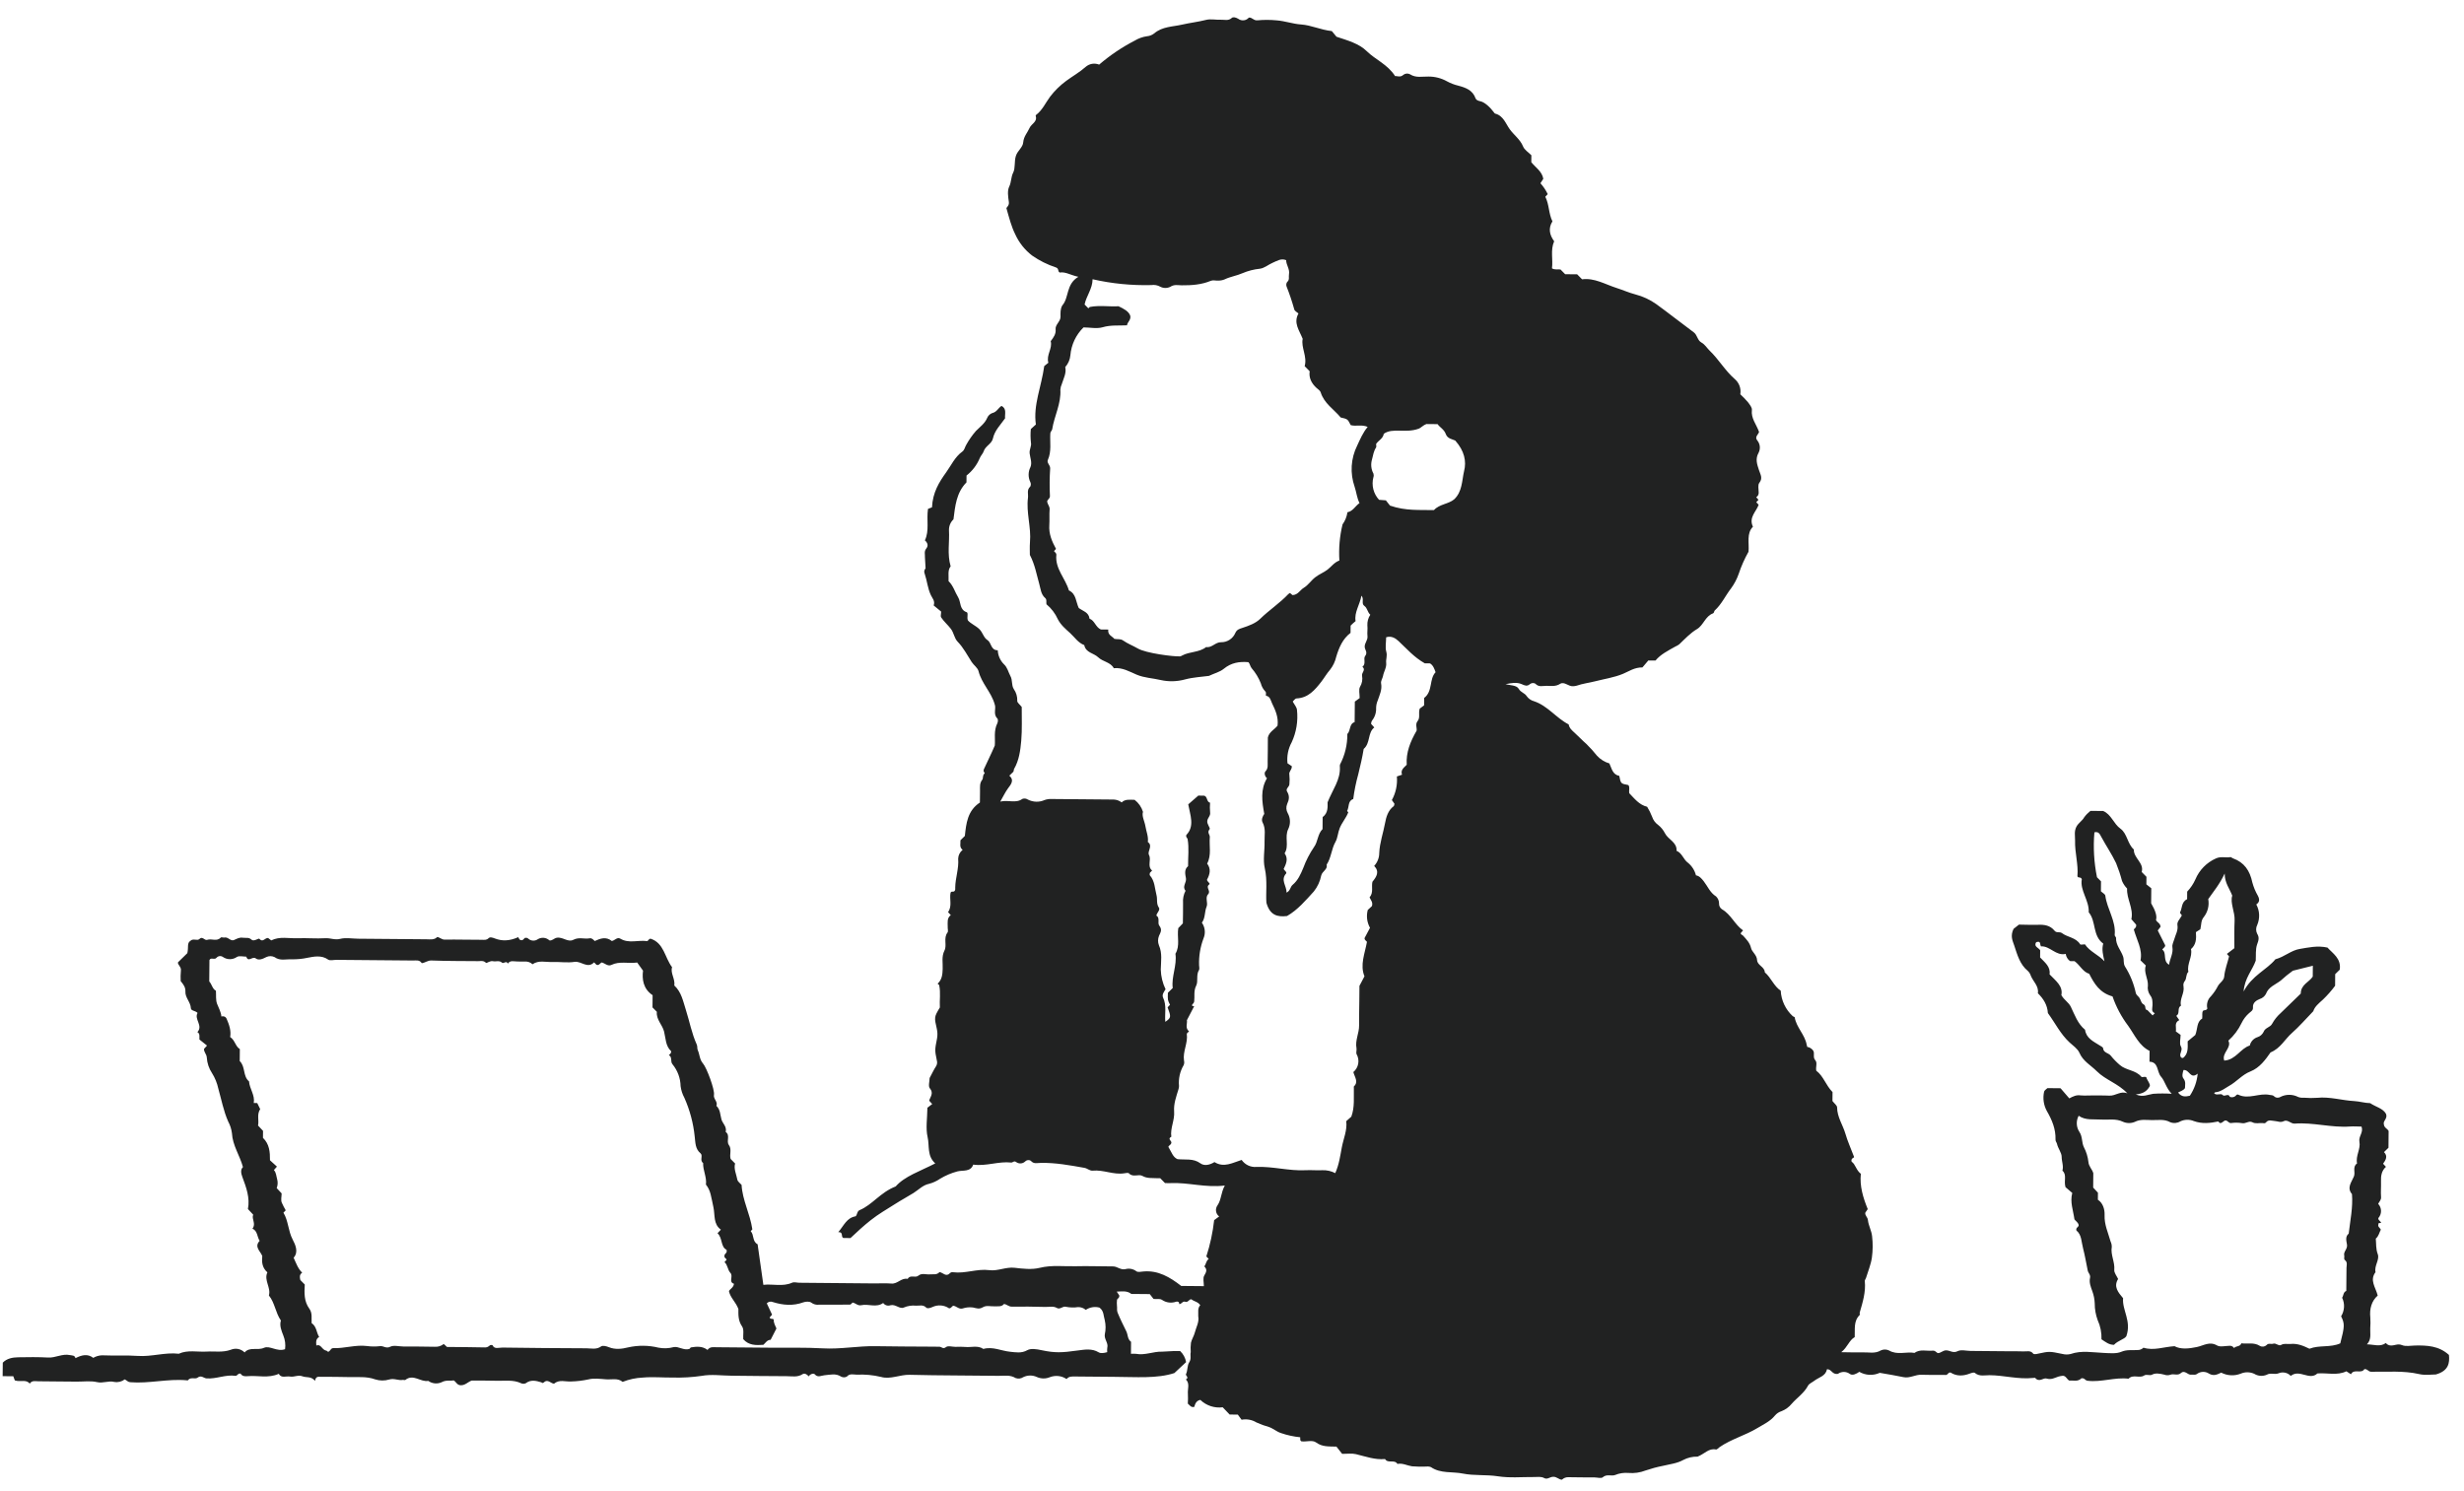 <svg width="119" height="72" viewBox="0 0 119 72" fill="none" xmlns="http://www.w3.org/2000/svg">
<path d="M56.706 65.258L56.998 65.261C57.148 65.403 57.248 65.589 57.283 65.793L56.717 66.322C55.875 66.599 54.854 66.509 53.838 66.505C53.202 66.499 52.564 66.494 51.929 66.488C51.779 66.487 51.627 66.472 51.51 66.611C51.394 66.532 51.261 66.483 51.122 66.467C50.983 66.451 50.842 66.469 50.711 66.518C50.611 66.561 50.502 66.583 50.394 66.582C50.285 66.581 50.177 66.557 50.077 66.513C49.975 66.465 49.864 66.441 49.751 66.441C49.638 66.442 49.527 66.468 49.425 66.516C49.371 66.553 49.309 66.576 49.244 66.585C49.179 66.593 49.112 66.586 49.051 66.564C48.783 66.397 48.5 66.459 48.225 66.456C46.798 66.435 45.371 66.444 43.94 66.406C43.464 66.392 43.004 66.641 42.549 66.509C42.167 66.417 41.773 66.38 41.38 66.4C41.218 66.398 41.042 66.329 40.896 66.495C40.854 66.517 40.806 66.529 40.758 66.528C40.71 66.528 40.663 66.516 40.621 66.493C40.353 66.32 40.086 66.408 39.81 66.429C39.67 66.439 39.5 66.559 39.348 66.381C39.294 66.318 39.128 66.366 39.056 66.482C38.98 66.382 38.855 66.315 38.764 66.374C38.517 66.536 38.253 66.474 37.996 66.473C37.109 66.472 36.222 66.458 35.333 66.45C34.851 66.446 34.356 66.371 33.891 66.457C33.426 66.525 32.956 66.552 32.487 66.539C32.005 66.543 31.519 66.497 31.042 66.54C30.708 66.555 30.38 66.625 30.069 66.748C29.839 66.55 29.55 66.645 29.275 66.625C28.999 66.606 28.68 66.559 28.411 66.63C28.139 66.688 27.863 66.721 27.586 66.728C27.312 66.749 27.015 66.616 26.755 66.836C26.595 66.822 26.449 66.591 26.261 66.775C26.203 66.831 26.182 66.781 26.135 66.767C25.883 66.689 25.632 66.63 25.39 66.815C25.354 66.831 25.316 66.84 25.277 66.839C25.238 66.839 25.2 66.83 25.165 66.813C24.788 66.635 24.389 66.705 23.997 66.694C23.606 66.682 23.187 66.687 22.782 66.683C22.598 66.75 22.457 66.924 22.248 66.91C22.076 66.909 22.036 66.752 21.912 66.676C21.733 66.711 21.545 66.647 21.332 66.763C21.228 66.811 21.113 66.831 20.999 66.819C20.885 66.808 20.776 66.767 20.683 66.7C20.312 66.769 19.962 66.346 19.578 66.653C19.555 66.671 19.501 66.652 19.462 66.652C19.243 66.695 19.039 66.562 18.802 66.632C18.578 66.7 18.339 66.698 18.116 66.626C17.689 66.47 17.259 66.531 16.829 66.516C16.4 66.5 15.942 66.508 15.499 66.504C15.383 66.503 15.255 66.461 15.213 66.698C15.025 66.465 14.794 66.551 14.616 66.481C14.396 66.396 14.212 66.525 14.013 66.491C13.814 66.457 13.585 66.586 13.464 66.359C12.952 66.586 12.453 66.429 11.968 66.472C11.832 66.485 11.701 66.482 11.621 66.353C11.506 66.311 11.451 66.467 11.376 66.456C10.898 66.384 10.448 66.616 9.973 66.58C9.837 66.569 9.719 66.406 9.539 66.546C9.423 66.633 9.199 66.492 9.075 66.672C9.075 66.682 9.038 66.672 9.018 66.672C8.105 66.588 7.203 66.839 6.289 66.764C6.173 66.755 6.13 66.678 6.025 66.627C5.953 66.682 5.871 66.721 5.784 66.742C5.697 66.763 5.606 66.766 5.517 66.75C5.24 66.68 4.976 66.828 4.683 66.759C4.371 66.688 4.031 66.739 3.704 66.736L2.777 66.728C2.469 66.725 2.16 66.722 1.851 66.719C1.705 66.718 1.542 66.668 1.436 66.832C1.254 66.608 1.002 66.769 0.716 66.677C0.704 66.642 0.661 66.528 0.641 66.476L0.128 66.472L0.134 65.82C0.329 65.618 0.6 65.564 0.876 65.56C1.358 65.551 1.842 65.545 2.323 65.572C2.684 65.594 3.01 65.374 3.377 65.454C3.487 65.478 3.608 65.456 3.645 65.602C3.951 65.449 4.226 65.376 4.504 65.588C4.63 65.514 4.773 65.472 4.919 65.465C5.498 65.49 6.078 65.454 6.656 65.494C7.323 65.541 7.97 65.312 8.634 65.389C9.069 65.192 9.529 65.312 9.977 65.285C10.367 65.261 10.757 65.34 11.151 65.195C11.261 65.149 11.384 65.136 11.502 65.159C11.62 65.183 11.728 65.241 11.813 65.326C12.061 65.039 12.427 65.245 12.749 65.103C13.034 64.977 13.379 65.31 13.767 65.169C13.798 64.946 13.769 64.719 13.684 64.51C13.592 64.277 13.488 64.023 13.566 63.784C13.302 63.401 13.278 62.937 12.987 62.574C13.098 62.195 12.734 61.839 12.914 61.458C12.649 61.224 12.64 60.944 12.666 60.666C12.57 60.424 12.265 60.224 12.541 59.935C12.412 59.742 12.445 59.458 12.192 59.347C12.382 59.105 12.137 58.883 12.228 58.671L11.973 58.399C12.079 57.86 11.894 57.356 11.706 56.854C11.636 56.666 11.609 56.498 11.734 56.371C11.579 55.806 11.231 55.325 11.201 54.73C11.175 54.535 11.114 54.346 11.021 54.173C10.794 53.661 10.695 53.112 10.543 52.581C10.486 52.316 10.383 52.062 10.239 51.833C10.09 51.609 10.003 51.349 9.987 51.08C9.978 50.913 9.84 50.819 9.854 50.662L9.998 50.504L9.631 50.21C9.625 50.051 9.665 49.926 9.533 49.855C9.823 49.538 9.364 49.23 9.541 48.928C9.437 48.811 9.226 48.831 9.219 48.702C9.205 48.398 8.936 48.188 8.954 47.889C8.965 47.691 8.853 47.54 8.727 47.392C8.717 47.223 8.72 47.053 8.737 46.884C8.767 46.7 8.563 46.589 8.597 46.481L9.047 46.04C9.117 45.751 9.019 45.556 9.196 45.445C9.33 45.309 9.524 45.46 9.63 45.356C9.789 45.198 9.868 45.447 10.015 45.395C10.219 45.323 10.471 45.495 10.663 45.285C10.689 45.256 10.779 45.294 10.832 45.286C11.014 45.239 11.132 45.479 11.301 45.406C11.438 45.345 11.562 45.27 11.72 45.294C11.879 45.319 12.009 45.258 12.148 45.389C12.263 45.495 12.489 45.305 12.524 45.345C12.697 45.546 12.789 45.296 12.947 45.307L13.1 45.424C13.513 45.217 13.954 45.337 14.383 45.319C14.812 45.302 15.271 45.346 15.714 45.318C15.955 45.304 16.176 45.416 16.432 45.349C16.687 45.282 17.011 45.339 17.296 45.342L19.783 45.363C20.053 45.366 20.323 45.368 20.594 45.37C20.779 45.372 20.972 45.41 21.116 45.259C21.252 45.281 21.334 45.389 21.482 45.386C22.08 45.375 22.677 45.397 23.275 45.394C23.385 45.395 23.491 45.42 23.594 45.319C23.669 45.244 23.789 45.288 23.903 45.331C24.243 45.46 24.591 45.461 25.031 45.267C25.041 45.267 25.067 45.414 25.178 45.414C25.261 45.428 25.294 45.342 25.354 45.3C25.406 45.3 25.458 45.286 25.51 45.337C25.572 45.394 25.652 45.428 25.736 45.433C25.82 45.439 25.904 45.416 25.973 45.367C26.06 45.313 26.162 45.29 26.264 45.3C26.366 45.31 26.461 45.354 26.535 45.424C26.673 45.445 26.755 45.322 26.884 45.297C27.177 45.24 27.423 45.533 27.694 45.393C27.965 45.253 28.217 45.37 28.474 45.323C28.59 45.303 28.645 45.384 28.724 45.454C28.993 45.33 29.27 45.227 29.547 45.452C29.689 45.433 29.803 45.248 29.959 45.34C30.371 45.587 30.817 45.398 31.243 45.457C31.304 45.466 31.331 45.332 31.427 45.343C32.069 45.555 32.097 46.239 32.458 46.719C32.366 47.001 32.616 47.285 32.566 47.602C32.91 47.916 32.99 48.364 33.12 48.766C33.3 49.327 33.405 49.913 33.65 50.454C33.693 50.551 33.661 50.643 33.698 50.722C33.794 50.934 33.781 51.176 33.954 51.373C34.127 51.57 34.528 52.64 34.481 52.883C34.444 53.084 34.682 53.212 34.599 53.415C34.79 53.595 34.779 53.839 34.842 54.068C34.896 54.266 35.113 54.418 35.048 54.674C35.279 54.843 35.067 55.12 35.199 55.303C35.356 55.518 35.22 55.749 35.285 55.979L35.502 56.2C35.428 56.459 35.562 56.715 35.611 56.983C35.631 57.079 35.751 57.157 35.815 57.232C35.855 57.974 36.223 58.619 36.335 59.381L36.256 59.468C36.426 59.647 36.326 59.969 36.589 60.1C36.682 60.755 36.772 61.391 36.867 62.061C37.331 62.006 37.799 62.162 38.258 61.957C38.353 61.914 38.49 61.959 38.605 61.96L42.196 61.992C42.485 61.994 42.775 61.977 43.063 61.999C43.351 62.021 43.539 61.706 43.838 61.774C43.955 61.556 44.203 61.743 44.351 61.619C44.521 61.477 44.717 61.571 44.902 61.555C45.066 61.539 45.249 61.594 45.374 61.444C45.542 61.467 45.689 61.698 45.876 61.499C45.896 61.478 45.92 61.463 45.947 61.455C45.974 61.447 46.003 61.446 46.031 61.452C46.62 61.528 47.19 61.274 47.777 61.351C48.193 61.406 48.58 61.187 49.005 61.237C49.404 61.285 49.833 61.333 50.214 61.239C50.802 61.094 51.383 61.178 51.964 61.162C52.546 61.146 53.161 61.172 53.758 61.171C53.965 61.172 54.117 61.353 54.348 61.303C54.439 61.278 54.534 61.274 54.627 61.291C54.72 61.309 54.807 61.348 54.882 61.405C54.955 61.461 55.108 61.426 55.223 61.415C55.937 61.353 56.494 61.685 57.048 62.114L58.141 62.124C58.142 61.943 58.086 61.741 58.159 61.615C58.262 61.441 58.315 61.322 58.163 61.169C58.251 61.062 58.247 60.897 58.376 60.811L58.261 60.688C58.446 60.118 58.572 59.531 58.638 58.935C58.694 58.895 58.787 58.827 58.88 58.758C58.8 58.698 58.745 58.608 58.73 58.509C58.714 58.41 58.738 58.308 58.797 58.226C58.989 57.947 58.961 57.614 59.153 57.264C58.218 57.379 57.386 57.106 56.533 57.147C56.438 57.152 56.344 57.145 56.264 57.145L56.034 56.911C55.99 56.91 55.935 56.91 55.878 56.91C55.64 56.895 55.405 56.931 55.169 56.798C54.986 56.696 54.717 56.885 54.524 56.676C54.488 56.638 54.373 56.659 54.292 56.674C53.777 56.753 53.291 56.497 52.78 56.545C52.623 56.56 52.523 56.435 52.368 56.409C51.675 56.287 50.981 56.156 50.265 56.171C50.105 56.17 49.924 56.239 49.783 56.068C49.743 56.042 49.695 56.03 49.648 56.035C49.6 56.039 49.556 56.059 49.521 56.092C49.468 56.147 49.397 56.182 49.321 56.193C49.245 56.203 49.168 56.187 49.102 56.147C48.972 56.037 48.914 56.163 48.838 56.154C48.228 56.083 47.64 56.341 47.003 56.254C46.874 56.62 46.499 56.514 46.24 56.581C45.945 56.659 45.662 56.779 45.401 56.937C45.237 57.05 45.055 57.133 44.863 57.183C44.574 57.242 44.365 57.468 44.122 57.622C43.831 57.805 43.527 57.965 43.24 58.15C42.841 58.404 42.425 58.641 42.053 58.937C41.71 59.206 41.394 59.5 41.075 59.801L40.728 59.798C40.595 59.733 40.75 59.507 40.486 59.514C40.763 59.191 40.889 58.823 41.323 58.75C41.406 58.678 41.385 58.506 41.518 58.451C42.13 58.196 42.518 57.593 43.257 57.308C43.696 56.809 44.441 56.572 45.169 56.195C44.761 55.829 44.897 55.347 44.8 54.929C44.699 54.493 44.785 54.013 44.789 53.506L45.022 53.328C44.961 53.261 44.925 53.219 44.875 53.165C44.925 52.978 45.11 52.806 44.906 52.566C44.822 52.465 44.895 52.232 44.896 52.072C45.004 51.872 45.094 51.675 45.211 51.495C45.235 51.455 45.25 51.41 45.256 51.363C45.262 51.316 45.259 51.268 45.245 51.222C45.143 50.717 45.146 50.719 45.255 50.159C45.282 50.008 45.279 49.854 45.246 49.704C45.117 49.132 45.11 49.133 45.391 48.663C45.37 48.315 45.435 47.956 45.361 47.597C45.354 47.566 45.31 47.541 45.282 47.514C45.495 47.321 45.518 47.072 45.527 46.803C45.541 46.508 45.463 46.21 45.614 45.912C45.745 45.652 45.553 45.316 45.76 45.044C45.807 44.982 45.762 44.857 45.77 44.761C45.772 44.558 45.726 44.343 45.919 44.203L45.786 44.057C46 43.762 45.84 43.422 45.91 43.111C45.944 43.057 46.005 43.066 46.057 43.066C46.151 43.027 46.132 42.951 46.133 42.873C46.137 42.409 46.316 41.955 46.275 41.475C46.278 41.392 46.299 41.312 46.336 41.239C46.374 41.165 46.427 41.101 46.491 41.05C46.32 40.924 46.397 40.742 46.386 40.586L46.598 40.378C46.663 39.772 46.724 39.159 47.325 38.763C47.327 38.574 47.329 38.384 47.331 38.194C47.332 38.005 47.306 37.829 47.441 37.658C47.494 37.588 47.442 37.443 47.553 37.356C47.577 37.337 47.464 37.278 47.519 37.151C47.679 36.793 47.86 36.446 48.043 36.013C48.076 35.706 47.979 35.303 48.169 34.93C48.199 34.867 48.207 34.742 48.17 34.706C47.947 34.492 48.127 34.226 48.036 34.01C47.873 33.43 47.408 33.012 47.259 32.42C47.218 32.255 47.03 32.133 46.929 31.978C46.712 31.644 46.528 31.28 46.25 30.996C46.08 30.818 46.073 30.57 45.92 30.371C45.766 30.172 45.583 30.021 45.451 29.818C45.416 29.765 45.452 29.669 45.453 29.54L45.092 29.244C45.17 29.024 45.026 28.896 44.96 28.753C44.8 28.422 44.775 28.056 44.661 27.721C44.639 27.677 44.632 27.628 44.639 27.58C44.647 27.532 44.668 27.488 44.701 27.452L44.671 26.927C44.68 26.783 44.62 26.635 44.734 26.496C44.847 26.357 44.799 26.215 44.668 26.101C44.891 25.632 44.741 25.13 44.817 24.581L45.011 24.505C45.046 23.784 45.354 23.29 45.691 22.822C45.939 22.477 46.115 22.075 46.47 21.817C46.587 21.734 46.597 21.595 46.664 21.488C46.796 21.248 46.953 21.023 47.133 20.817C47.329 20.617 47.564 20.456 47.68 20.179C47.703 20.126 47.737 20.078 47.78 20.038C47.822 19.999 47.873 19.969 47.928 19.95C48.14 19.903 48.211 19.705 48.369 19.606C48.632 19.743 48.52 19.995 48.541 20.205C48.324 20.518 48.039 20.788 47.954 21.177C47.895 21.446 47.59 21.535 47.506 21.803C47.475 21.902 47.365 22.013 47.318 22.128C47.181 22.458 46.961 22.748 46.679 22.969L46.676 23.3C46.185 23.799 46.131 24.441 46.048 25.086C45.976 25.154 45.919 25.237 45.882 25.329C45.845 25.421 45.828 25.519 45.831 25.618C45.866 26.181 45.736 26.754 45.912 27.356C45.757 27.541 45.826 27.813 45.811 28.071C46.041 28.29 46.119 28.6 46.278 28.859C46.417 29.092 46.328 29.456 46.704 29.578C46.769 29.674 46.687 29.809 46.744 29.965C46.882 30.127 47.116 30.214 47.294 30.385C47.472 30.557 47.498 30.798 47.692 30.919C47.885 31.04 47.844 31.412 48.187 31.41C48.199 31.666 48.307 31.909 48.49 32.089C48.656 32.243 48.697 32.467 48.798 32.654C48.912 32.861 48.838 33.085 48.961 33.283C49.079 33.449 49.138 33.65 49.129 33.854C49.121 33.935 49.254 34.03 49.345 34.148C49.341 34.669 49.369 35.229 49.321 35.782C49.279 36.245 49.22 36.721 48.975 37.142C48.95 37.185 48.974 37.251 48.924 37.294C48.874 37.338 48.813 37.401 48.745 37.468C49.014 37.693 48.798 37.919 48.683 38.078C48.552 38.258 48.467 38.443 48.308 38.718C48.721 38.625 49.055 38.82 49.377 38.588C49.421 38.572 49.468 38.567 49.515 38.573C49.561 38.579 49.605 38.596 49.644 38.622C49.77 38.686 49.907 38.72 50.047 38.724C50.188 38.727 50.327 38.699 50.455 38.641C50.559 38.605 50.67 38.589 50.781 38.594C51.784 38.603 52.787 38.612 53.792 38.62C53.93 38.627 54.062 38.675 54.172 38.759C54.343 38.586 54.574 38.635 54.795 38.633C54.988 38.779 55.13 38.983 55.201 39.215C55.134 39.423 55.278 39.661 55.319 39.911C55.359 40.162 55.471 40.406 55.435 40.671C55.699 40.863 55.395 41.112 55.492 41.3C55.616 41.543 55.392 41.841 55.642 42.049L55.532 42.163C55.532 42.206 55.515 42.259 55.531 42.279C55.778 42.555 55.769 42.918 55.855 43.243C55.907 43.434 55.836 43.644 55.966 43.836C56.047 43.953 55.885 44.067 55.846 44.222C56.035 44.333 55.891 44.581 55.986 44.706C56.14 44.909 56.054 45.028 55.974 45.206C55.916 45.352 55.914 45.513 55.971 45.659C56.142 46.045 56.067 46.442 56.06 46.831C56.069 47.162 56.148 47.486 56.292 47.784C56.215 47.906 56.105 48.043 56.173 48.191C56.354 48.569 56.242 48.968 56.279 49.357C56.561 49.158 56.566 49.128 56.39 48.656L56.507 48.533C56.393 48.309 56.393 48.309 56.404 47.953L56.638 47.723C56.564 47.178 56.851 46.64 56.768 46.068C57.003 45.68 56.837 45.251 56.906 44.83L57.127 44.6C57.13 44.267 57.141 43.939 57.136 43.611C57.12 43.408 57.162 43.205 57.257 43.024C57.078 42.823 57.313 42.634 57.276 42.423C57.244 42.236 57.178 42.001 57.379 41.837C57.372 41.399 57.434 40.959 57.355 40.523C57.348 40.476 57.261 40.454 57.294 40.331C57.711 39.903 57.477 39.369 57.387 38.852C57.544 38.715 57.688 38.59 57.872 38.43L58.146 38.432C58.327 38.463 58.259 38.731 58.441 38.774C58.427 38.929 58.428 39.084 58.443 39.238C58.472 39.407 58.325 39.498 58.306 39.651C58.286 39.822 58.468 39.992 58.418 40.055C58.282 40.214 58.438 40.312 58.428 40.434C58.392 40.862 58.517 41.305 58.3 41.714C58.495 41.974 58.434 42.23 58.294 42.487C58.286 42.588 58.475 42.664 58.401 42.72C58.202 42.868 58.5 43.028 58.346 43.192C58.191 43.356 58.351 43.61 58.273 43.795C58.168 44.047 58.218 44.34 58.045 44.568C58.121 44.676 58.169 44.801 58.183 44.933C58.197 45.064 58.178 45.197 58.127 45.319C57.969 45.734 57.895 46.176 57.91 46.619C57.91 46.697 57.939 46.792 57.908 46.851C57.755 47.093 57.877 47.395 57.772 47.605C57.638 47.871 57.706 48.121 57.674 48.375C57.664 48.444 57.621 48.471 57.588 48.514C57.515 48.607 57.673 48.607 57.675 48.599L57.322 49.278C57.353 49.43 57.221 49.654 57.426 49.818C57.389 49.86 57.309 49.908 57.317 49.943C57.379 50.382 57.116 50.786 57.182 51.225C57.201 51.299 57.196 51.377 57.166 51.448C56.986 51.752 56.907 52.105 56.941 52.456C56.941 52.511 56.932 52.566 56.914 52.618C56.809 52.965 56.676 53.318 56.705 53.688C56.739 54.107 56.508 54.497 56.57 54.908C56.352 55.014 56.619 55.115 56.567 55.216C56.549 55.31 56.411 55.341 56.432 55.407C56.582 55.652 56.648 55.9 56.87 55.99C57.255 56.031 57.627 55.94 57.973 56.191C58.169 56.334 58.435 56.266 58.653 56.131C59.114 56.42 59.53 56.161 59.966 56.027C60.045 56.14 60.151 56.231 60.276 56.291C60.4 56.35 60.538 56.376 60.675 56.366C61.477 56.333 62.257 56.567 63.056 56.524C63.324 56.509 63.596 56.539 63.866 56.524C64.082 56.516 64.296 56.565 64.487 56.665C64.675 56.242 64.726 55.828 64.804 55.417C64.881 55.005 65.074 54.585 65.017 54.155L65.263 53.937C65.433 53.475 65.373 53.003 65.385 52.536C65.385 52.516 65.377 52.488 65.385 52.479C65.619 52.261 65.431 52.04 65.36 51.784C65.483 51.681 65.566 51.538 65.595 51.381C65.624 51.223 65.597 51.061 65.518 50.921C65.481 50.843 65.53 50.728 65.513 50.635C65.438 50.251 65.645 49.903 65.638 49.528C65.635 49.123 65.645 48.717 65.649 48.314L65.655 47.619L65.898 47.158C65.671 46.611 65.916 46.06 66.018 45.493C65.976 45.434 65.889 45.402 65.904 45.307L66.165 44.816C66.018 44.554 65.979 44.244 66.057 43.953L66.256 43.769C66.319 43.594 66.203 43.477 66.144 43.345C66.347 43.115 66.222 42.837 66.283 42.589C66.484 42.349 66.635 42.102 66.367 41.826C66.523 41.657 66.611 41.435 66.611 41.205C66.633 40.703 66.805 40.233 66.894 39.748C66.944 39.474 67.036 39.141 67.308 38.941C67.331 38.924 67.332 38.875 67.347 38.825L67.221 38.645C67.412 38.297 67.496 37.9 67.463 37.505L67.711 37.42C67.629 37.182 67.814 37.074 67.938 36.94C67.901 36.347 68.108 35.829 68.416 35.293C68.441 35.177 68.343 34.978 68.458 34.839C68.604 34.662 68.491 34.469 68.565 34.229L68.778 34.07L68.782 33.712C69.208 33.389 69.015 32.798 69.332 32.47C69.273 32.302 69.219 32.14 69.064 32.043L68.812 32.041C68.28 31.739 67.937 31.331 67.548 30.97C67.395 30.827 67.203 30.701 66.945 30.782C66.943 31.025 66.892 31.268 66.951 31.477C67.011 31.686 66.924 31.843 66.947 32.02C66.97 32.252 66.827 32.444 66.792 32.66C66.772 32.768 66.674 32.891 66.702 33.02C66.757 33.313 66.626 33.572 66.54 33.829C66.489 33.945 66.462 34.071 66.46 34.198C66.471 34.419 66.4 34.637 66.26 34.81C66.231 34.857 66.216 34.911 66.218 34.967C66.256 35.01 66.295 35.052 66.372 35.137C66.043 35.394 66.194 35.889 65.86 36.175C65.794 36.589 65.695 36.998 65.597 37.402C65.488 37.793 65.407 38.192 65.355 38.595C65.084 38.686 65.169 38.978 65.058 39.172L65.116 39.236C65.01 39.513 64.813 39.725 64.702 40C64.612 40.222 64.606 40.471 64.497 40.665C64.3 41.011 64.294 41.43 64.072 41.763C64.131 42.002 63.858 42.074 63.807 42.295C63.752 42.574 63.63 42.836 63.453 43.059C63.059 43.49 62.676 43.949 62.158 44.246C61.712 44.299 61.334 44.226 61.162 43.605C61.124 43.141 61.22 42.539 61.082 41.933C60.99 41.531 61.082 41.09 61.072 40.666C61.063 40.352 61.142 40.035 60.977 39.724C60.9 39.581 60.995 39.402 61.058 39.314C60.948 38.696 60.866 38.135 61.189 37.59C61.091 37.513 61.042 37.339 61.113 37.263C61.261 37.109 61.217 36.946 61.222 36.782C61.232 36.398 61.228 36.012 61.232 35.624C61.292 35.346 61.566 35.231 61.7 35.049C61.75 34.63 61.591 34.298 61.434 33.971C61.368 33.832 61.346 33.636 61.139 33.605C61.124 33.534 61.173 33.455 61.101 33.389C61 33.283 60.929 33.152 60.894 33.011C60.788 32.741 60.637 32.492 60.447 32.273C60.373 32.181 60.37 32.068 60.294 31.985C59.857 31.946 59.461 32.009 59.101 32.306C58.914 32.459 58.652 32.521 58.385 32.647C58.032 32.696 57.62 32.713 57.231 32.818C56.846 32.924 56.441 32.934 56.051 32.846C55.669 32.754 55.267 32.747 54.889 32.585C54.549 32.44 54.203 32.232 53.791 32.276C53.632 31.977 53.266 31.97 53.033 31.745C52.823 31.543 52.44 31.534 52.365 31.16C52.069 31.05 51.905 30.784 51.684 30.581C51.462 30.379 51.237 30.196 51.089 29.911C50.963 29.631 50.775 29.384 50.539 29.187C50.518 29.071 50.568 28.965 50.479 28.888C50.268 28.706 50.259 28.44 50.189 28.197C50.061 27.752 49.988 27.286 49.738 26.803C49.739 26.649 49.725 26.419 49.743 26.192C49.81 25.469 49.553 24.762 49.647 24.04C49.669 23.861 49.577 23.661 49.757 23.503C49.774 23.469 49.783 23.431 49.784 23.392C49.784 23.354 49.775 23.316 49.758 23.282C49.704 23.169 49.677 23.046 49.678 22.922C49.679 22.797 49.709 22.675 49.765 22.564C49.856 22.35 49.752 22.113 49.728 21.907C49.703 21.7 49.83 21.56 49.789 21.367C49.766 21.154 49.764 20.938 49.785 20.724L50.028 20.504C49.892 19.566 50.297 18.674 50.432 17.683L50.631 17.521C50.519 17.15 50.84 16.828 50.744 16.48C50.892 16.288 51.005 16.123 50.981 15.903C50.958 15.682 51.216 15.534 51.218 15.307C51.22 15.122 51.199 14.936 51.304 14.754C51.638 14.377 51.475 13.726 52.08 13.371C51.687 13.284 51.462 13.12 51.183 13.164C51.068 13.118 51.158 12.975 50.998 12.918C50.587 12.784 50.199 12.59 49.845 12.343C49.494 12.073 49.215 11.722 49.032 11.319C48.845 10.944 48.746 10.55 48.605 10.054C48.605 10.021 48.752 9.93 48.723 9.753C48.688 9.507 48.641 9.215 48.741 9.013C48.848 8.792 48.821 8.557 48.933 8.336C49.045 8.114 48.975 7.801 49.064 7.526C49.147 7.271 49.401 7.119 49.418 6.868C49.442 6.587 49.623 6.406 49.725 6.176C49.813 5.978 50.112 5.884 50.019 5.599C50.019 5.59 50.02 5.581 50.023 5.573C50.026 5.564 50.032 5.557 50.038 5.551C50.342 5.322 50.49 4.975 50.71 4.677C50.932 4.385 51.195 4.126 51.491 3.908C51.8 3.679 52.138 3.492 52.431 3.231C52.519 3.154 52.626 3.103 52.742 3.083C52.857 3.064 52.975 3.077 53.084 3.121C53.608 2.67 54.184 2.282 54.799 1.964C54.982 1.853 55.186 1.78 55.398 1.75C55.526 1.739 55.647 1.69 55.747 1.61C56.137 1.278 56.633 1.294 57.079 1.191C57.464 1.103 57.864 1.058 58.255 0.959C58.472 0.906 58.719 0.963 58.95 0.953C59.131 0.943 59.322 1.023 59.494 0.863C59.555 0.807 59.691 0.84 59.804 0.91C59.881 0.967 59.975 0.992 60.07 0.981C60.164 0.971 60.251 0.924 60.312 0.852C60.469 0.825 60.542 1.002 60.727 0.982C61.035 0.953 61.345 0.954 61.653 0.983C62.054 1.013 62.448 1.157 62.838 1.182C63.324 1.215 63.762 1.438 64.322 1.502L64.546 1.774C65.11 1.961 65.637 2.107 66.007 2.471C66.425 2.884 67.013 3.105 67.378 3.677C67.463 3.656 67.622 3.76 67.777 3.614C67.823 3.578 67.878 3.557 67.936 3.553C67.993 3.549 68.051 3.562 68.102 3.59C68.386 3.773 68.692 3.691 68.986 3.698C69.298 3.696 69.606 3.774 69.879 3.926C70.051 4.02 70.235 4.091 70.426 4.137C70.789 4.234 71.119 4.35 71.264 4.752C71.291 4.831 71.386 4.869 71.494 4.891C71.7 4.933 71.964 5.178 72.135 5.409C72.157 5.44 72.184 5.481 72.215 5.489C72.607 5.59 72.723 5.979 72.915 6.244C73.118 6.526 73.418 6.731 73.557 7.073C73.622 7.238 73.815 7.353 73.958 7.499L73.955 7.834C74.162 8.094 74.474 8.277 74.535 8.637L74.396 8.851C74.538 9.008 74.656 9.185 74.748 9.376L74.631 9.504C74.823 9.874 74.788 10.316 74.976 10.692C74.766 11.028 74.834 11.347 75.059 11.654C74.869 12.084 75.012 12.535 74.953 12.962C75.102 13.049 75.239 12.995 75.367 13.018L75.59 13.245L76.169 13.25L76.407 13.491C77.004 13.413 77.517 13.732 78.067 13.908C78.373 14.005 78.665 14.138 78.982 14.221C79.345 14.315 79.689 14.475 79.995 14.693C80.605 15.136 81.196 15.605 81.801 16.052C81.976 16.183 81.975 16.434 82.164 16.54C82.353 16.646 82.434 16.81 82.57 16.939C83.01 17.361 83.313 17.901 83.775 18.303C83.881 18.392 83.963 18.507 84.011 18.637C84.059 18.767 84.072 18.907 84.049 19.044C84.179 19.165 84.303 19.292 84.418 19.427C84.504 19.544 84.623 19.686 84.608 19.803C84.56 20.21 84.823 20.489 84.954 20.862C84.932 20.978 84.72 21.105 84.872 21.277C84.939 21.36 84.979 21.46 84.99 21.565C85 21.671 84.98 21.777 84.931 21.871C84.757 22.18 84.867 22.441 84.951 22.709C85.018 22.921 85.148 23.091 84.966 23.325C84.889 23.422 84.933 23.62 84.936 23.772C84.942 23.82 84.934 23.868 84.913 23.912C84.892 23.955 84.859 23.992 84.818 24.017L84.926 24.142L84.82 24.257L84.934 24.383C84.816 24.719 84.446 24.991 84.659 25.442C84.34 25.767 84.486 26.222 84.446 26.649C84.255 26.988 84.096 27.345 83.973 27.715C83.885 27.969 83.758 28.209 83.599 28.425C83.331 28.77 83.146 29.188 82.812 29.49C82.785 29.513 82.784 29.605 82.734 29.626C82.356 29.761 82.272 30.201 81.956 30.387C81.641 30.573 81.373 30.861 81.101 31.121C81.044 31.164 80.981 31.2 80.915 31.228C80.566 31.426 80.199 31.605 79.953 31.906L79.606 31.903L79.322 32.238C78.933 32.234 78.67 32.429 78.392 32.544C77.954 32.727 77.491 32.792 77.042 32.907C76.747 32.983 76.436 33.018 76.146 33.12C76.093 33.135 76.038 33.143 75.983 33.145C75.751 33.173 75.553 32.9 75.344 33.033C75.136 33.167 74.909 33.132 74.69 33.127C74.511 33.126 74.312 33.202 74.151 33.023C74.11 32.999 74.062 32.989 74.015 32.993C73.967 32.998 73.922 33.017 73.886 33.047C73.754 33.162 73.642 33.116 73.486 33.044C73.246 32.941 72.974 32.993 72.709 33.048C72.94 33.104 73.248 33.095 73.347 33.271C73.445 33.447 73.635 33.471 73.73 33.622C73.816 33.744 73.942 33.833 74.086 33.871C74.748 34.09 75.158 34.684 75.76 34.991C75.789 35.171 75.922 35.282 76.044 35.393C76.24 35.57 76.418 35.764 76.618 35.937C76.8 36.115 76.97 36.304 77.128 36.503C77.29 36.679 77.496 36.808 77.725 36.875C77.839 37.115 77.875 37.412 78.204 37.477C78.276 37.852 78.276 37.852 78.642 37.92C78.73 38.036 78.659 38.176 78.683 38.311C78.937 38.571 79.164 38.878 79.55 38.969C79.644 39.122 79.724 39.283 79.789 39.45C79.841 39.61 79.944 39.749 80.082 39.847C80.219 39.955 80.33 40.092 80.409 40.247C80.565 40.557 80.998 40.677 80.97 41.096C81.24 41.205 81.298 41.514 81.52 41.673C81.711 41.829 81.847 42.042 81.907 42.281C82.066 42.305 82.18 42.435 82.281 42.565C82.475 42.813 82.588 43.12 82.879 43.3C82.924 43.343 82.96 43.395 82.985 43.453C83.01 43.51 83.022 43.572 83.022 43.635C83.018 43.691 83.03 43.748 83.055 43.798C83.081 43.849 83.119 43.892 83.167 43.923C83.602 44.17 83.781 44.664 84.182 44.941L84.081 45.056C84.038 45.136 84.15 45.154 84.186 45.197C84.344 45.378 84.507 45.529 84.569 45.797C84.613 45.981 84.848 46.128 84.858 46.368C84.871 46.637 85.226 46.693 85.232 46.966C85.537 47.225 85.667 47.633 86.001 47.852C86.026 48.324 86.236 48.767 86.585 49.086C86.612 49.108 86.671 49.117 86.676 49.139C86.756 49.63 87.169 49.974 87.254 50.462C87.26 50.497 87.272 50.532 87.281 50.567C87.391 50.584 87.49 50.644 87.558 50.732C87.667 50.872 87.531 51.058 87.67 51.211C87.785 51.34 87.678 51.541 87.719 51.719C88.064 51.975 88.176 52.418 88.503 52.75L88.499 53.181C88.597 53.308 88.722 53.397 88.723 53.486C88.727 53.959 89.002 54.339 89.126 54.764C89.228 55.121 89.385 55.461 89.544 55.883C89.557 55.928 89.37 55.936 89.426 56.114C89.609 56.231 89.641 56.522 89.87 56.697C89.809 57.288 89.976 57.845 90.203 58.403C90.165 58.457 90.123 58.518 90.085 58.576C90.061 58.715 90.199 58.788 90.212 58.932C90.238 59.194 90.386 59.446 90.413 59.708C90.454 60.054 90.451 60.405 90.403 60.75C90.354 61.083 90.219 61.404 90.119 61.73C90.104 61.781 90.056 61.831 90.061 61.878C90.116 62.407 89.96 62.903 89.816 63.4C89.806 63.436 89.831 63.494 89.815 63.516C89.507 63.818 89.595 64.209 89.574 64.586C89.302 64.738 89.233 65.07 88.923 65.314C89.311 65.317 89.633 65.332 89.953 65.323C90.248 65.31 90.548 65.402 90.838 65.227C90.9 65.199 90.967 65.184 91.035 65.185C91.103 65.186 91.171 65.201 91.232 65.231C91.631 65.466 92.055 65.279 92.461 65.348C92.735 65.154 93.041 65.269 93.339 65.24C93.455 65.227 93.504 65.313 93.581 65.358C93.731 65.368 93.823 65.223 93.996 65.225C94.168 65.226 94.327 65.377 94.545 65.265C94.713 65.18 94.96 65.251 95.173 65.253L97.082 65.27C97.294 65.272 97.507 65.266 97.719 65.276C97.881 65.285 98.067 65.213 98.197 65.386C98.227 65.424 98.348 65.407 98.421 65.388C98.979 65.268 98.978 65.27 99.6 65.398C99.731 65.433 99.87 65.435 100.002 65.402C100.536 65.217 101.069 65.328 101.61 65.35C101.886 65.362 102.213 65.398 102.455 65.293C102.725 65.179 102.972 65.231 103.228 65.21C103.282 65.212 103.335 65.203 103.385 65.183C103.435 65.164 103.481 65.135 103.52 65.097C104.015 65.251 104.477 65.061 105.019 65.024C105.317 65.186 105.713 65.146 106.097 65.065C106.423 64.998 106.709 64.776 107.077 64.99C107.221 65.074 107.455 65.011 107.648 65.007C107.695 64.998 107.744 65.003 107.788 65.022C107.833 65.041 107.87 65.073 107.896 65.113C107.997 64.998 108.189 65.06 108.246 64.885C108.551 64.925 108.854 64.827 109.139 65.008C109.189 65.038 109.247 65.05 109.305 65.044C109.363 65.038 109.417 65.014 109.46 64.975C109.556 64.86 109.677 64.938 109.779 64.905C109.927 64.856 110.047 65.034 110.167 64.964C110.317 64.875 110.463 64.933 110.611 64.917C110.958 64.88 111.255 65.011 111.535 65.147C112.019 64.958 112.542 65.104 113.025 64.887C113.238 64.064 113.244 63.942 113.065 63.58C113.148 63.446 113.196 63.294 113.205 63.137C113.214 62.98 113.182 62.824 113.114 62.682C113.185 62.589 113.161 62.415 113.315 62.354C113.319 61.976 113.322 61.611 113.325 61.245C113.326 61.118 113.385 60.975 113.255 60.871C113.178 60.81 113.235 60.726 113.217 60.655C113.165 60.458 113.38 60.337 113.35 60.125C113.326 59.954 113.247 59.739 113.432 59.586C113.505 58.952 113.641 58.323 113.59 57.679C113.325 57.366 113.572 57.1 113.682 56.828C113.768 56.62 113.598 56.364 113.835 56.196C113.757 55.831 114.017 55.502 113.949 55.147C113.899 54.887 114.156 54.702 114.051 54.417C113.872 54.416 113.682 54.4 113.495 54.413C112.598 54.479 111.72 54.205 110.824 54.273C110.634 54.287 110.485 54.061 110.298 54.153C110.14 54.236 110.012 54.158 109.869 54.149C109.727 54.14 109.559 54.063 109.438 54.214C109.391 54.272 109.333 54.256 109.28 54.249C109.112 54.233 108.938 54.294 108.777 54.207C108.615 54.12 108.455 54.291 108.275 54.25C108.103 54.223 107.928 54.221 107.756 54.245C107.64 54.255 107.603 54.149 107.516 54.127C107.401 54.094 107.368 54.234 107.228 54.249C107.208 54.249 107.167 54.215 107.131 54.17C106.737 54.252 106.35 54.292 105.956 54.152C105.852 54.108 105.74 54.086 105.627 54.088C105.514 54.09 105.403 54.116 105.301 54.164C105.228 54.208 105.146 54.234 105.062 54.242C104.977 54.249 104.891 54.236 104.812 54.205C104.518 54.042 104.22 54.11 103.927 54.103C103.653 54.101 103.377 54.048 103.099 54.191C103.01 54.228 102.913 54.247 102.816 54.246C102.719 54.245 102.623 54.225 102.534 54.186C102.188 54.016 101.828 54.1 101.476 54.077C101.105 54.052 100.724 54.127 100.39 53.894C100.324 54.017 100.292 54.155 100.3 54.295C100.307 54.434 100.353 54.569 100.432 54.684C100.582 54.917 100.53 55.176 100.641 55.409C100.758 55.631 100.832 55.873 100.861 56.123C100.878 56.347 101.042 56.472 101.097 56.667L101.091 57.362L101.321 57.611L101.318 57.95C101.563 58.108 101.653 58.416 101.642 58.688C101.623 59.151 101.813 59.544 101.931 59.965C101.97 60.047 101.99 60.136 101.989 60.227C101.923 60.609 102.146 60.955 102.11 61.339C102.098 61.478 102.229 61.632 102.295 61.778C102.067 62.147 102.29 62.415 102.536 62.707C102.481 63.278 102.953 63.806 102.692 64.543C102.599 64.69 102.281 64.755 102.096 64.959C101.849 64.957 101.694 64.824 101.492 64.691C101.504 64.372 101.441 64.054 101.307 63.763C101.213 63.505 101.165 63.233 101.166 62.958C101.159 62.757 101.119 62.558 101.05 62.369C100.974 62.162 100.889 61.948 100.939 61.724C100.974 61.571 100.849 61.491 100.827 61.365C100.753 61.01 100.695 60.651 100.604 60.303C100.52 59.994 100.54 59.642 100.282 59.436C100.232 59.283 100.418 59.275 100.387 59.158C100.357 59.041 100.251 58.986 100.186 58.897C100.13 58.474 99.962 58.062 100.081 57.622L99.754 57.342C99.661 57.018 99.835 56.75 99.605 56.545C99.671 56.322 99.569 56.105 99.569 55.881C99.571 55.68 99.391 55.474 99.343 55.248C99.33 55.187 99.269 55.132 99.272 55.047C99.287 54.536 99.105 54.099 98.85 53.659C98.697 53.376 98.651 53.046 98.721 52.731C98.734 52.668 98.822 52.617 98.881 52.559L99.515 52.565C99.629 52.699 99.78 52.872 99.938 53.055C100.117 52.956 100.287 52.878 100.48 52.91C100.615 52.921 100.75 52.922 100.884 52.914C101.212 52.917 101.541 52.906 101.868 52.922C102.171 52.942 102.422 52.672 102.744 52.814C102.308 52.339 101.69 52.168 101.264 51.741C100.979 51.456 100.603 51.262 100.427 50.854C100.341 50.655 100.122 50.511 99.952 50.354C99.511 49.947 99.251 49.407 98.903 48.933C98.882 48.544 98.685 48.236 98.42 47.976C98.474 47.629 98.193 47.413 98.08 47.133C98.053 47.044 98.004 46.964 97.937 46.9C97.545 46.58 97.426 46.113 97.277 45.666C97.203 45.444 97.077 45.218 97.245 44.867C97.251 44.867 97.354 44.78 97.504 44.662C97.492 44.662 97.548 44.662 97.603 44.663C97.873 44.665 98.143 44.68 98.414 44.67C98.727 44.654 99.018 44.698 99.222 44.953C99.328 45.084 99.471 44.986 99.584 45.072C99.858 45.278 100.256 45.279 100.462 45.611C100.483 45.646 100.609 45.612 100.693 45.613C100.922 45.962 101.339 46.113 101.636 46.432C101.571 46.148 101.494 45.865 101.577 45.578C101.049 45.196 101.245 44.502 100.876 44.066C100.905 43.487 100.441 43.013 100.542 42.467C100.488 42.329 100.364 42.437 100.33 42.322C100.383 41.752 100.198 41.182 100.217 40.599C100.219 40.378 100.164 40.155 100.282 39.931C100.38 39.745 100.566 39.649 100.662 39.471C100.747 39.357 100.848 39.255 100.96 39.167L101.572 39.173C101.965 39.334 102.075 39.788 102.408 40.027C102.74 40.266 102.742 40.758 103.054 41.032C103.04 41.453 103.561 41.683 103.434 42.118L103.664 42.352L103.66 42.715L103.897 42.905L103.891 43.631C104.102 43.988 104.182 44.258 104.125 44.433C104.167 44.557 104.339 44.587 104.344 44.767C104.314 44.807 104.269 44.864 104.21 44.943L104.567 45.654C104.583 45.743 104.498 45.769 104.426 45.866C104.667 46.037 104.431 46.407 104.756 46.6C104.794 46.305 104.968 46.054 104.917 45.745C104.898 45.621 104.972 45.497 105.003 45.38C105.063 45.155 105.205 44.945 105.16 44.686C105.133 44.52 105.279 44.394 105.355 44.25C105.4 44.18 105.313 44.173 105.28 44.079C105.398 43.89 105.335 43.57 105.628 43.433L105.631 43.067C105.795 42.895 105.929 42.696 106.026 42.479C106.216 42.026 106.571 41.663 107.019 41.464C107.264 41.35 107.505 41.446 107.733 41.398C107.766 41.421 107.802 41.441 107.839 41.458C108.388 41.655 108.657 42.051 108.778 42.625C108.838 42.848 108.927 43.063 109.043 43.263C109.141 43.447 109.127 43.579 108.969 43.686C109.05 43.837 109.097 44.004 109.105 44.175C109.112 44.346 109.082 44.517 109.015 44.675C108.98 44.74 108.962 44.813 108.961 44.888C108.96 44.962 108.978 45.035 109.011 45.102C109.126 45.285 109.079 45.425 109.007 45.621C108.924 45.862 108.958 46.146 108.942 46.401C108.782 46.863 108.403 47.24 108.357 47.892C108.758 47.115 109.477 46.846 109.891 46.336C110.337 46.215 110.651 45.903 111.068 45.836C111.484 45.769 111.915 45.662 112.406 45.77C112.656 46.05 113.083 46.296 112.998 46.84L112.779 47.054L112.775 47.615C112.599 47.853 112.403 48.075 112.19 48.28C111.982 48.468 111.788 48.624 111.721 48.844C111.357 49.22 111.044 49.584 110.687 49.899C110.349 50.196 110.138 50.638 109.657 50.834C109.416 51.179 109.137 51.573 108.689 51.752C108.283 51.909 108.019 52.253 107.649 52.455C107.45 52.569 107.299 52.699 107.083 52.745C107.029 52.758 106.968 52.744 106.931 52.803C107.046 52.943 107.252 52.784 107.345 52.892C107.438 53.001 107.618 52.779 107.692 52.98C107.735 52.997 107.781 53.003 107.827 52.997C107.873 52.992 107.917 52.974 107.954 52.947C107.992 52.906 108.035 52.844 108.096 52.875C108.603 53.121 109.114 52.776 109.621 52.888C109.693 52.904 109.766 52.889 109.828 52.952C109.868 52.992 109.921 53.016 109.978 53.021C110.034 53.026 110.091 53.012 110.138 52.981C110.271 52.915 110.418 52.881 110.567 52.882C110.715 52.884 110.862 52.92 110.994 52.988C111.082 53.02 111.176 53.031 111.269 53.022C111.481 53.04 111.694 53.042 111.906 53.027C112.516 52.962 113.105 53.154 113.707 53.185C113.951 53.199 114.21 53.279 114.469 53.285C114.735 53.467 115.084 53.533 115.232 53.799C115.328 54.031 115.073 54.145 115.13 54.31C115.142 54.473 115.301 54.517 115.359 54.628L115.352 55.439L115.137 55.649C115.336 55.85 115.215 56.041 115.092 56.21L115.23 56.361C115.016 56.552 114.982 56.802 114.992 57.072C115 57.322 114.975 57.575 114.994 57.824C115.004 57.958 114.918 58.026 114.855 58.148C114.942 58.241 114.991 58.363 114.993 58.49C114.994 58.617 114.949 58.74 114.864 58.835C114.845 58.907 114.903 58.937 114.994 59.043C115.03 59.089 114.82 59.058 114.869 59.124C114.817 59.264 114.947 59.301 114.982 59.397C114.907 59.531 114.888 59.703 114.74 59.828C114.765 60.071 114.736 60.315 114.835 60.58C114.935 60.845 114.656 61.14 114.727 61.448C114.432 61.839 114.728 62.171 114.833 62.578C114.536 62.841 114.43 63.216 114.476 63.647C114.486 63.821 114.485 63.994 114.472 64.167C114.461 64.423 114.541 64.693 114.311 64.935C114.649 64.938 114.947 65.075 115.226 64.871C115.254 64.907 115.289 64.936 115.329 64.956C115.368 64.976 115.412 64.988 115.457 64.989C115.639 65.006 115.797 64.884 116.004 64.972C116.185 65.049 116.422 64.996 116.634 64.992C117.213 64.982 117.785 65.002 118.273 65.447C118.314 65.836 118.254 66.219 117.639 66.39C117.453 66.388 117.133 66.44 116.841 66.373C116.069 66.195 115.291 66.272 114.515 66.258C114.372 66.257 114.339 66.112 114.189 66.133C114.033 66.377 113.681 66.094 113.541 66.38L113.319 66.237C112.866 66.456 112.391 66.301 111.92 66.341C111.531 66.701 111.063 66.116 110.633 66.459C110.558 66.379 110.46 66.324 110.353 66.303C110.246 66.281 110.135 66.293 110.035 66.337C109.844 66.41 109.664 66.29 109.464 66.408C109.367 66.447 109.263 66.463 109.16 66.454C109.056 66.445 108.956 66.412 108.868 66.357C108.765 66.311 108.654 66.286 108.541 66.285C108.428 66.284 108.317 66.307 108.213 66.352C108.062 66.411 107.9 66.437 107.738 66.428C107.576 66.419 107.418 66.376 107.274 66.301C107.106 66.378 106.919 66.49 106.684 66.348C106.598 66.291 106.496 66.262 106.392 66.265C106.289 66.268 106.189 66.302 106.105 66.363C106.013 66.433 105.922 66.385 105.832 66.4C105.654 66.429 105.521 66.149 105.32 66.328C105.172 66.46 104.982 66.341 104.831 66.4C104.729 66.437 104.617 66.436 104.516 66.397C104.334 66.349 104.09 66.312 103.952 66.392C103.813 66.472 103.68 66.356 103.544 66.444C103.325 66.586 103.015 66.367 102.8 66.595C102.135 66.514 101.487 66.776 100.821 66.694C100.712 66.681 100.676 66.577 100.59 66.576C100.561 66.576 100.532 66.567 100.523 66.575C100.352 66.753 100.133 66.666 99.935 66.686C99.82 66.621 99.779 66.463 99.633 66.452C99.558 66.459 99.484 66.472 99.411 66.493C99.231 66.551 99.071 66.658 98.831 66.585C98.688 66.542 98.482 66.786 98.295 66.56C98.279 66.542 98.219 66.56 98.179 66.559C97.474 66.633 96.79 66.431 96.087 66.425C95.856 66.423 95.599 66.501 95.378 66.316C95.331 66.276 95.21 66.315 95.115 66.353C94.813 66.466 94.5 66.483 94.209 66.3C94.093 66.264 94.072 66.424 93.966 66.414C93.889 66.406 93.811 66.412 93.734 66.412C93.426 66.409 93.116 66.418 92.807 66.404C92.498 66.389 92.238 66.585 91.927 66.519C91.573 66.442 91.214 66.388 90.784 66.311C90.627 66.382 90.456 66.415 90.284 66.407C90.112 66.398 89.945 66.349 89.796 66.263C89.663 66.358 89.467 66.456 89.342 66.365C89.259 66.303 89.158 66.269 89.053 66.268C88.949 66.267 88.848 66.299 88.763 66.36C88.474 66.41 88.455 66.112 88.23 66.142C88.176 66.471 87.838 66.525 87.619 66.697C87.525 66.77 87.374 66.832 87.323 66.926C87.132 67.291 86.79 67.509 86.53 67.807C86.4 67.966 86.231 68.089 86.04 68.163C85.916 68.201 85.805 68.275 85.722 68.373C85.494 68.656 85.171 68.799 84.871 68.981C84.288 69.334 83.615 69.509 83.049 69.899C82.992 69.938 82.925 70.025 82.871 70.013C82.524 69.943 82.335 70.219 81.986 70.359C81.742 70.352 81.5 70.409 81.284 70.525C80.996 70.686 80.636 70.725 80.305 70.805C80.022 70.861 79.744 70.936 79.471 71.029C79.21 71.13 78.93 71.171 78.652 71.147C78.43 71.127 78.207 71.161 78.001 71.246C77.821 71.316 77.6 71.184 77.406 71.356C77.33 71.423 77.145 71.364 77.011 71.363C76.586 71.359 76.162 71.363 75.737 71.352C75.681 71.351 75.626 71.361 75.574 71.382C75.522 71.403 75.475 71.433 75.435 71.472C75.286 71.471 75.195 71.333 75.023 71.332C74.85 71.33 74.734 71.481 74.579 71.394C74.423 71.307 74.244 71.348 74.078 71.344C73.498 71.339 72.909 71.397 72.341 71.308C71.771 71.22 71.2 71.287 70.656 71.178C70.143 71.072 69.579 71.188 69.109 70.866C69.039 70.838 68.963 70.829 68.888 70.839C68.657 70.849 68.425 70.845 68.194 70.826C67.962 70.793 67.74 70.66 67.489 70.711C67.352 70.478 67.026 70.707 66.892 70.475C66.402 70.521 65.95 70.35 65.485 70.239C65.284 70.191 65.062 70.227 64.82 70.225L64.544 69.875C64.162 69.864 63.857 69.89 63.568 69.678C63.374 69.535 63.086 69.658 62.844 69.618C62.783 69.58 62.796 69.52 62.794 69.423C62.476 69.392 62.163 69.323 61.861 69.219C61.647 69.149 61.487 68.995 61.284 68.928C61.077 68.87 60.876 68.796 60.68 68.707C60.466 68.576 60.21 68.53 59.963 68.577L59.781 68.329L59.386 68.325L59.051 67.975C58.856 68 58.657 67.981 58.471 67.92C58.284 67.858 58.113 67.755 57.971 67.618C57.759 67.658 57.717 67.83 57.678 67.956C57.516 67.993 57.474 67.888 57.366 67.797C57.377 67.64 57.378 67.483 57.37 67.326C57.347 67.094 57.476 66.833 57.273 66.63C57.448 66.54 57.246 66.436 57.276 66.379C57.368 66.193 57.33 65.962 57.431 65.809C57.548 65.634 57.469 65.472 57.507 65.31C57.495 65.159 57.499 65.007 57.518 64.856C57.556 64.688 57.662 64.534 57.704 64.366C57.769 64.106 57.923 63.863 57.87 63.578C57.881 63.389 57.826 63.19 57.967 63.044C57.853 62.871 57.665 62.866 57.535 62.757C57.42 62.756 57.374 62.926 57.245 62.878C57.115 62.831 57.065 62.999 56.949 62.991C56.959 62.876 56.876 62.856 56.804 62.874C56.692 62.915 56.573 62.928 56.456 62.914C56.339 62.9 56.226 62.858 56.128 62.792C56.004 62.707 55.871 62.767 55.71 62.741L55.528 62.508L54.639 62.5C54.427 62.334 54.193 62.38 53.933 62.388L54.056 62.571C54.074 62.698 53.963 62.72 53.947 62.785C53.936 62.88 53.935 62.976 53.944 63.072C53.963 63.18 53.928 63.286 53.974 63.401C54.1 63.712 54.252 64.01 54.398 64.311C54.478 64.477 54.45 64.689 54.625 64.813L54.62 65.392C54.703 65.386 54.787 65.387 54.869 65.394C55.298 65.476 55.703 65.274 56.126 65.289L56.706 65.258ZM21.431 64.918L21.546 65.022C21.56 65.035 21.572 65.06 21.586 65.061C22.203 65.066 22.821 65.071 23.439 65.084C23.555 65.085 23.608 65.019 23.682 64.97C23.695 64.961 23.719 64.97 23.783 64.971C23.875 65.186 24.089 65.089 24.268 65.091C25.618 65.11 26.969 65.122 28.322 65.126C28.553 65.128 28.803 65.201 29.035 65.033C29.105 64.983 29.274 65.018 29.41 65.074C29.706 65.193 30.021 65.163 30.336 65.082C30.819 64.974 31.321 64.978 31.801 65.095C32.045 65.143 32.297 65.133 32.537 65.068C32.769 65.022 33.021 65.24 33.288 65.158C33.321 65.148 33.341 65.087 33.372 65.082C33.65 65.038 33.927 65.016 34.17 65.205C34.287 65.04 34.449 65.073 34.597 65.075L37.2 65.097C38.049 65.105 38.898 65.08 39.748 65.129C40.597 65.178 41.45 65.006 42.305 65.024C43.159 65.041 44.042 65.039 44.907 65.046C45.061 65.048 45.215 65.049 45.37 65.05C45.475 65.051 45.544 65.185 45.691 65.066C45.784 64.991 45.989 65.055 46.143 65.056C46.297 65.049 46.452 65.05 46.606 65.06C46.901 65.094 47.215 64.969 47.492 65.157C47.944 65.029 48.355 65.252 48.785 65.293C49.05 65.319 49.329 65.379 49.615 65.217C49.788 65.119 50.079 65.169 50.296 65.216C50.957 65.356 51.268 65.34 52.056 65.231C52.375 65.19 52.733 65.122 53.056 65.318C53.162 65.382 53.312 65.359 53.474 65.312C53.466 65.243 53.467 65.172 53.476 65.103C53.541 64.871 53.32 64.692 53.357 64.454C53.407 64.227 53.407 63.992 53.355 63.766C53.292 63.569 53.319 63.318 53.098 63.16C52.987 63.13 52.87 63.124 52.756 63.143C52.642 63.162 52.534 63.205 52.438 63.27C52.335 63.181 52.203 63.133 52.066 63.136C51.874 63.164 51.678 63.16 51.487 63.123C51.314 63.072 51.205 63.274 51.04 63.176C50.875 63.078 50.667 63.133 50.481 63.128C49.941 63.115 49.401 63.105 48.86 63.114C48.709 63.113 48.629 63.002 48.489 62.986C48.372 63.132 48.195 63.091 48.025 63.098C47.839 63.109 47.644 63.038 47.468 63.143C47.292 63.248 47.163 63.193 46.995 63.155C46.825 63.132 46.653 63.148 46.491 63.202C46.3 63.254 46.187 63.076 46.029 63.071C45.955 63.115 45.927 63.209 45.831 63.192C45.716 63.114 45.582 63.068 45.443 63.057C45.304 63.046 45.165 63.071 45.038 63.13C44.922 63.181 44.794 63.222 44.728 63.156C44.575 63.004 44.403 63.076 44.241 63.067C44.038 63.046 43.833 63.077 43.646 63.158C43.451 63.244 43.248 62.982 43.005 63.047C42.943 63.069 42.874 63.071 42.811 63.051C42.747 63.031 42.692 62.991 42.653 62.937C42.322 63.179 41.945 62.967 41.6 63.044C41.425 63.084 41.328 62.943 41.175 62.916C41.137 62.948 41.096 63.014 41.053 63.015C40.554 63.022 40.054 63.022 39.555 63.02C39.424 63.036 39.292 63.002 39.185 62.923C39.104 62.855 38.914 62.863 38.797 62.906C38.3 63.087 37.818 63.046 37.327 62.893C37.277 62.872 37.222 62.866 37.17 62.877C37.117 62.888 37.069 62.915 37.032 62.954L37.288 63.502L37.171 63.634C37.202 63.75 37.318 63.656 37.37 63.744C37.356 63.901 37.448 64.042 37.498 64.169C37.398 64.362 37.31 64.538 37.218 64.716C37.055 64.715 36.974 64.861 36.869 64.958C36.507 64.985 36.154 64.987 35.895 64.684C35.882 64.472 35.941 64.215 35.839 64.07C35.635 63.775 35.663 63.472 35.661 63.226C35.529 62.877 35.266 62.678 35.205 62.363C35.266 62.247 35.419 62.202 35.449 62.009C35.17 61.927 35.427 61.651 35.277 61.486C35.128 61.322 35.153 61.105 34.99 60.964L35.093 60.849C35.072 60.778 34.966 60.759 34.988 60.664C34.971 60.548 35.144 60.539 35.088 60.367C34.795 60.222 34.904 59.799 34.653 59.568L34.816 59.395C34.44 59.13 34.538 58.684 34.454 58.307C34.342 57.81 34.328 57.508 34.093 57.218C34.142 56.86 33.944 56.533 33.958 56.175C33.779 56.058 33.961 55.816 33.835 55.711C33.567 55.494 33.587 55.169 33.551 54.897C33.485 54.249 33.316 53.616 33.05 53.021C32.956 52.848 32.895 52.658 32.87 52.463C32.862 52.078 32.725 51.708 32.481 51.41C32.361 51.272 32.484 51.062 32.303 50.967C32.354 50.913 32.429 50.874 32.41 50.772C32.137 50.52 32.155 50.155 32.071 49.824C31.987 49.493 31.683 49.242 31.723 48.873L31.513 48.66L31.518 48.07C31.057 47.763 31.004 47.29 31.055 46.885L30.773 46.492C30.348 46.554 29.928 46.413 29.527 46.608C29.361 46.69 29.216 46.53 29.065 46.488C28.971 46.524 28.931 46.65 28.807 46.601C28.769 46.567 28.729 46.528 28.692 46.484C28.373 46.809 28.069 46.408 27.744 46.461C27.418 46.514 27.049 46.455 26.701 46.468C26.353 46.481 26.02 46.366 25.718 46.575C25.669 46.53 25.611 46.494 25.548 46.472C25.485 46.449 25.418 46.44 25.351 46.444C25.217 46.454 25.081 46.441 24.947 46.44C24.812 46.439 24.634 46.377 24.527 46.544C24.456 46.376 24.321 46.569 24.244 46.498C24.11 46.374 23.951 46.461 23.808 46.428C23.665 46.395 23.498 46.541 23.471 46.508C23.357 46.386 23.22 46.426 23.093 46.425C22.342 46.419 21.588 46.422 20.839 46.394C20.654 46.387 20.529 46.507 20.369 46.523C20.262 46.351 20.098 46.397 19.95 46.395L16.244 46.363C16.109 46.362 15.937 46.414 15.846 46.349C15.525 46.122 15.152 46.206 14.852 46.263C14.6 46.317 14.342 46.342 14.085 46.337C13.811 46.323 13.524 46.424 13.258 46.23C13.197 46.201 13.13 46.185 13.062 46.184C12.995 46.184 12.927 46.198 12.866 46.227C12.69 46.316 12.498 46.408 12.349 46.291C12.199 46.174 11.989 46.502 11.895 46.209C11.742 46.208 11.556 46.155 11.442 46.223C11.344 46.292 11.225 46.33 11.104 46.33C10.983 46.33 10.865 46.293 10.766 46.224C10.719 46.191 10.662 46.176 10.605 46.183C10.548 46.19 10.495 46.217 10.458 46.261C10.364 46.384 10.182 46.222 10.115 46.373L10.106 47.406C10.24 47.556 10.258 47.769 10.428 47.854C10.443 48.074 10.413 48.297 10.482 48.483C10.551 48.669 10.671 48.867 10.693 49.101C10.741 49.083 10.793 49.084 10.84 49.103C10.887 49.123 10.924 49.161 10.944 49.208C11.069 49.493 11.17 49.789 11.116 50.09C11.354 50.248 11.365 50.54 11.583 50.673L11.578 51.252C11.862 51.525 11.721 51.98 12.027 52.233C12.054 52.597 12.323 52.897 12.255 53.278L12.423 53.279L12.566 53.573C12.392 53.837 12.519 54.115 12.462 54.366L12.703 54.623L12.7 54.961C13.012 55.259 13.042 55.644 13.039 56.044L13.375 56.35L13.227 56.516C13.341 56.633 13.34 56.806 13.385 56.959C13.424 57.1 13.417 57.251 13.363 57.387L13.602 57.644C13.601 57.794 13.553 57.969 13.611 58.095C13.667 58.221 13.73 58.343 13.799 58.461L13.688 58.576C13.928 58.964 13.912 59.445 14.133 59.87C14.263 60.119 14.431 60.475 14.181 60.751C14.306 61.026 14.393 61.283 14.594 61.473C14.448 61.57 14.476 61.703 14.506 61.83L14.719 62.046C14.696 62.447 14.678 62.856 14.94 63.213C15.095 63.428 15.037 63.677 15.05 63.909C15.301 64.079 15.278 64.374 15.415 64.577C15.249 64.677 15.264 64.813 15.277 64.993C15.516 64.9 15.533 65.209 15.778 65.245C15.914 65.401 15.944 65.112 16.089 65.118C16.634 65.14 17.167 64.946 17.719 65.016C17.93 65.045 18.143 65.047 18.354 65.022C18.52 65 18.646 65.153 18.847 65.051C19.015 64.965 19.262 65.037 19.474 65.039C19.975 65.043 20.477 65.039 20.979 65.052C21.142 65.067 21.303 65.019 21.431 64.918ZM54.428 15.714C54.036 15.735 53.649 15.69 53.256 15.806C52.972 15.889 52.643 15.816 52.329 15.814C51.962 16.173 51.737 16.653 51.694 17.165C51.674 17.375 51.587 17.574 51.446 17.731C51.516 18.013 51.363 18.282 51.278 18.558C51.239 18.64 51.217 18.728 51.211 18.818C51.254 19.494 50.918 20.089 50.815 20.74C50.805 20.798 50.73 20.849 50.725 20.934C50.7 21.363 50.793 21.799 50.606 22.216C50.541 22.361 50.73 22.464 50.718 22.631C50.689 23.073 50.685 23.517 50.707 23.959C50.715 24.105 50.547 24.129 50.578 24.257C50.609 24.385 50.707 24.471 50.691 24.616C50.672 24.865 50.694 25.116 50.677 25.366C50.648 25.789 50.803 26.15 51.001 26.512L50.903 26.62C50.946 26.679 51.025 26.71 51.017 26.807C50.949 27.472 51.455 27.935 51.623 28.519C51.979 28.684 51.956 29.066 52.099 29.368C52.29 29.512 52.584 29.569 52.618 29.883C52.872 29.974 52.907 30.29 53.165 30.405L53.525 30.409C53.483 30.672 53.718 30.732 53.819 30.859C53.988 30.89 54.111 30.846 54.241 30.937C54.459 31.09 54.715 31.187 54.947 31.321C55.348 31.556 56.692 31.722 56.99 31.704C57.025 31.698 57.059 31.685 57.089 31.665C57.452 31.464 57.909 31.525 58.251 31.254C58.528 31.302 58.694 31.018 58.966 31.021C59.115 31.025 59.262 30.983 59.386 30.901C59.511 30.82 59.608 30.702 59.665 30.564C59.738 30.412 59.847 30.378 60.003 30.328C60.305 30.23 60.637 30.109 60.857 29.895C61.291 29.469 61.806 29.137 62.222 28.694C62.245 28.673 62.271 28.656 62.298 28.642L62.422 28.744C62.684 28.738 62.785 28.5 62.971 28.389C63.179 28.265 63.322 28.037 63.52 27.884C63.718 27.73 63.929 27.656 64.115 27.513C64.3 27.37 64.442 27.159 64.686 27.075C64.649 26.49 64.7 25.902 64.838 25.331C64.963 25.157 65.045 24.955 65.075 24.743C65.342 24.693 65.447 24.448 65.658 24.299C65.527 24.038 65.51 23.768 65.421 23.509C65.309 23.187 65.261 22.846 65.282 22.505C65.304 22.165 65.392 21.832 65.544 21.527C65.689 21.22 65.816 20.904 66.052 20.62C65.758 20.492 65.484 20.607 65.233 20.534C65.086 20.242 65.086 20.242 64.749 20.165C64.422 19.769 63.944 19.484 63.782 18.947C63.756 18.866 63.656 18.805 63.584 18.74C63.337 18.516 63.203 18.245 63.252 17.934L63.009 17.686C63.144 17.224 62.825 16.779 62.914 16.367C62.745 15.942 62.457 15.602 62.71 15.141C62.643 15.082 62.53 15.024 62.509 14.951C62.404 14.572 62.279 14.2 62.134 13.834C62.122 13.799 62.118 13.761 62.123 13.724C62.128 13.687 62.142 13.652 62.164 13.621C62.295 13.512 62.227 13.373 62.252 13.249C62.3 12.997 62.114 12.799 62.116 12.567C61.865 12.464 61.672 12.606 61.475 12.687C61.277 12.767 61.066 12.953 60.848 12.98C60.559 13.009 60.276 13.082 60.009 13.195C59.733 13.318 59.422 13.361 59.15 13.492C59.049 13.535 58.94 13.556 58.83 13.554C58.714 13.561 58.585 13.521 58.483 13.562C58.027 13.752 57.554 13.785 57.069 13.781C56.889 13.779 56.71 13.727 56.52 13.854C56.445 13.891 56.362 13.91 56.278 13.909C56.194 13.909 56.112 13.888 56.037 13.849C55.906 13.775 55.753 13.747 55.604 13.77C54.65 13.794 53.697 13.7 52.767 13.488C52.763 13.952 52.463 14.296 52.381 14.708C52.455 14.782 52.509 14.837 52.563 14.893C52.591 14.869 52.614 14.831 52.646 14.825C53.12 14.736 53.598 14.823 54.018 14.792C54.279 14.917 54.497 15.028 54.583 15.239C54.64 15.455 54.444 15.551 54.428 15.719L54.428 15.714ZM65.229 30.215L65.225 30.57C64.845 30.857 64.666 31.284 64.534 31.722C64.483 31.952 64.38 32.167 64.234 32.352C64.078 32.529 63.96 32.738 63.815 32.927C63.505 33.324 63.186 33.709 62.62 33.736C62.55 33.735 62.484 33.841 62.433 33.885C62.512 34.033 62.626 34.156 62.638 34.288C62.697 34.824 62.609 35.366 62.382 35.855C62.213 36.165 62.142 36.519 62.18 36.869L62.389 37.009C62.396 37.193 62.238 37.26 62.27 37.416C62.287 37.57 62.287 37.725 62.272 37.879C62.271 38.01 62.075 38.095 62.159 38.232C62.288 38.443 62.264 38.619 62.163 38.838C62.134 38.908 62.121 38.985 62.126 39.06C62.131 39.136 62.154 39.21 62.191 39.276C62.257 39.392 62.293 39.522 62.298 39.655C62.303 39.787 62.276 39.919 62.219 40.04C62.024 40.428 62.274 40.851 62.041 41.217C62.235 41.486 62.105 41.742 61.993 41.979C62.046 42.041 62.085 42.082 62.119 42.127C62.128 42.14 62.119 42.164 62.118 42.188C61.827 42.506 62.143 42.791 62.135 43.115C62.323 43.026 62.313 42.835 62.424 42.744C62.689 42.521 62.814 42.232 62.944 41.919C63.074 41.566 63.247 41.23 63.458 40.919C63.654 40.657 63.629 40.291 63.873 40.047L63.878 39.468C64.158 39.261 64.115 38.948 64.116 38.754C64.364 38.131 64.744 37.663 64.71 37.044C64.703 37.006 64.706 36.966 64.717 36.928C64.954 36.474 65.076 35.968 65.07 35.455C65.241 35.285 65.152 34.963 65.423 34.879L65.432 33.889L65.665 33.719C65.667 33.51 65.608 33.301 65.685 33.172C65.781 33.011 65.816 32.82 65.781 32.635C65.755 32.484 65.98 32.353 65.798 32.208C65.99 32.066 65.831 31.816 65.928 31.691C66.067 31.512 65.921 31.396 65.91 31.258C65.893 31.058 66.068 30.926 66.043 30.727C66.022 30.557 66.059 30.38 66.038 30.209C66.029 30.026 66.078 29.846 66.179 29.694C66.037 29.567 66.041 29.372 65.895 29.269C65.725 29.152 65.898 28.936 65.751 28.772C65.674 29.213 65.396 29.58 65.469 30.001C65.365 30.084 65.296 30.152 65.228 30.22L65.229 30.215ZM70.287 21.282C70.163 21.217 69.908 21.199 69.826 20.968C69.745 20.736 69.53 20.64 69.43 20.487L68.894 20.482C68.704 20.549 68.644 20.662 68.504 20.711C68.19 20.824 67.88 20.808 67.565 20.802C67.303 20.8 67.046 20.797 66.83 20.954C66.796 21.186 66.57 21.274 66.46 21.443C66.459 21.5 66.481 21.573 66.458 21.613C66.341 21.79 66.314 21.99 66.262 22.191C66.228 22.304 66.216 22.424 66.228 22.542C66.24 22.66 66.275 22.774 66.332 22.878C66.349 22.934 66.349 22.994 66.33 23.049C66.279 23.239 66.278 23.439 66.325 23.63C66.373 23.822 66.468 23.998 66.602 24.142L66.931 24.168L67.131 24.422C67.893 24.686 68.576 24.622 69.253 24.639C69.525 24.342 69.951 24.355 70.232 24.117C70.623 23.746 70.602 23.223 70.707 22.761C70.833 22.278 70.72 21.777 70.288 21.287L70.287 21.282ZM103.65 52.023C103.715 52.221 103.862 52.351 103.823 52.465C103.67 52.742 103.462 52.831 103.148 52.864C103.501 53.012 103.736 52.869 103.986 52.833C104.284 52.813 104.584 52.813 104.883 52.832C104.613 52.558 104.56 52.223 104.369 52.006C104.159 51.773 104.26 51.298 103.81 51.283L103.815 50.76C103.311 50.513 103.097 49.992 102.783 49.551C102.457 49.12 102.201 48.64 102.025 48.129C101.405 47.955 101.145 47.519 100.899 47.036C100.59 46.946 100.455 46.616 100.19 46.426L99.974 46.424C99.917 46.383 99.87 46.331 99.834 46.271C99.798 46.211 99.774 46.144 99.765 46.075C99.289 46.187 99.01 45.685 98.569 45.711C98.516 45.629 98.557 45.535 98.473 45.494C98.4 45.493 98.318 45.475 98.302 45.608C98.285 45.741 98.459 45.789 98.531 45.9L98.528 46.247C98.757 46.488 99.041 46.697 98.984 47.062C99.287 47.379 99.644 47.633 99.554 48.066C99.693 48.311 99.909 48.417 100.012 48.632C100.201 49.023 100.341 49.446 100.698 49.739C100.757 50.155 101.103 50.303 101.402 50.494C101.464 50.534 101.565 50.58 101.569 50.63C101.591 50.862 101.831 50.852 101.939 50.99C102.072 51.155 102.22 51.307 102.381 51.444C102.683 51.708 103.148 51.683 103.418 52.012C103.442 52.04 103.534 52.013 103.587 52.013C103.609 52.017 103.63 52.022 103.651 52.028L103.65 52.023ZM107.549 46.076L107.91 45.799C107.914 45.311 107.9 44.886 107.921 44.465C107.942 44.043 107.697 43.626 107.807 43.26C107.672 42.903 107.448 42.662 107.441 42.193C107.195 42.722 106.907 43.053 106.648 43.428C106.676 43.58 106.671 43.735 106.634 43.884C106.597 44.033 106.529 44.173 106.434 44.294C106.288 44.471 106.324 44.641 106.267 44.886L106.053 45.024C106.077 45.353 106.063 45.629 105.814 45.844C105.898 46.218 105.607 46.557 105.689 46.94C105.559 47.063 105.615 47.26 105.516 47.385C105.486 47.422 105.465 47.464 105.454 47.51C105.444 47.556 105.444 47.603 105.454 47.649C105.509 47.975 105.253 48.255 105.33 48.581C105.126 48.681 105.305 48.962 105.104 49.065C105.144 49.121 105.183 49.181 105.249 49.273C104.986 49.407 105.121 49.62 105.083 49.82L105.313 49.987C105.312 50.197 105.247 50.407 105.323 50.535C105.437 50.73 105.25 50.865 105.306 51.024C105.313 51.051 105.331 51.074 105.355 51.089C105.379 51.103 105.408 51.107 105.436 51.1C105.681 50.902 105.662 50.625 105.654 50.298L106.022 49.993C106.141 49.707 106.081 49.355 106.355 49.202C106.378 49.035 106.329 48.918 106.403 48.816C106.465 48.781 106.557 48.817 106.604 48.715C106.579 48.61 106.581 48.499 106.612 48.395C106.642 48.291 106.7 48.196 106.779 48.121C106.913 47.969 107.027 47.801 107.119 47.621C107.209 47.462 107.401 47.366 107.419 47.173C107.449 46.833 107.577 46.515 107.654 46.196L107.549 46.076ZM103.377 46.387C103.487 45.858 103.186 45.39 103.053 44.893C103.109 44.829 103.187 44.793 103.165 44.663C103.1 44.589 103.014 44.493 102.936 44.398C103.048 43.871 102.7 43.423 102.729 42.918C102.626 42.813 102.544 42.69 102.485 42.555C102.408 42.261 102.312 41.974 102.198 41.693C101.99 41.255 101.713 40.852 101.483 40.424C101.407 40.283 101.357 40.155 101.15 40.203C101.088 40.929 101.13 41.659 101.275 42.373L101.469 42.57L101.465 43.052C101.545 43.129 101.668 43.188 101.677 43.262C101.76 43.91 102.197 44.474 102.13 45.155C102.124 45.222 102.199 45.261 102.196 45.3C102.179 45.647 102.432 45.9 102.535 46.201C102.593 46.365 102.533 46.523 102.627 46.684C102.877 47.078 103.054 47.514 103.151 47.971C103.166 48.051 103.266 48.116 103.318 48.19C103.396 48.29 103.393 48.444 103.521 48.511C103.675 48.592 103.543 48.767 103.713 48.794C103.797 48.881 103.882 48.966 103.961 49.047L104.069 48.94C103.874 48.858 103.956 48.691 103.957 48.551C103.958 48.383 103.96 48.217 103.845 48.077C103.747 47.94 103.707 47.77 103.734 47.604C103.752 47.268 103.516 46.963 103.634 46.637L103.377 46.387ZM110.734 46.888C110.531 47.034 110.336 47.193 110.151 47.362C109.906 47.556 109.557 47.664 109.431 48.015C109.367 48.13 109.261 48.215 109.136 48.254C108.978 48.318 108.787 48.43 108.808 48.665C108.82 48.808 108.704 48.862 108.625 48.932C108.471 49.067 108.346 49.231 108.258 49.415C108.103 49.738 107.887 50.027 107.62 50.266C107.796 50.615 107.286 50.857 107.421 51.229C107.984 51.193 108.207 50.635 108.655 50.502C108.676 50.407 108.722 50.32 108.788 50.249C108.854 50.178 108.937 50.125 109.029 50.096C109.092 50.076 109.15 50.044 109.2 50C109.25 49.957 109.291 49.904 109.32 49.845C109.398 49.63 109.645 49.627 109.733 49.451C109.84 49.256 109.98 49.081 110.147 48.933C110.478 48.614 110.808 48.292 111.116 47.993C111.12 47.551 111.526 47.44 111.695 47.172L111.7 46.647L110.734 46.888ZM105.455 51.681C105.411 51.815 105.365 51.989 105.451 52.094C105.577 52.256 105.525 52.407 105.524 52.558C105.443 52.682 105.299 52.706 105.19 52.772C105.369 53.005 105.563 52.97 105.76 52.927C105.973 52.609 106.103 52.242 106.138 51.86C105.779 52.153 105.749 51.659 105.46 51.685L105.455 51.681Z" fill="#212222"/>
</svg>
